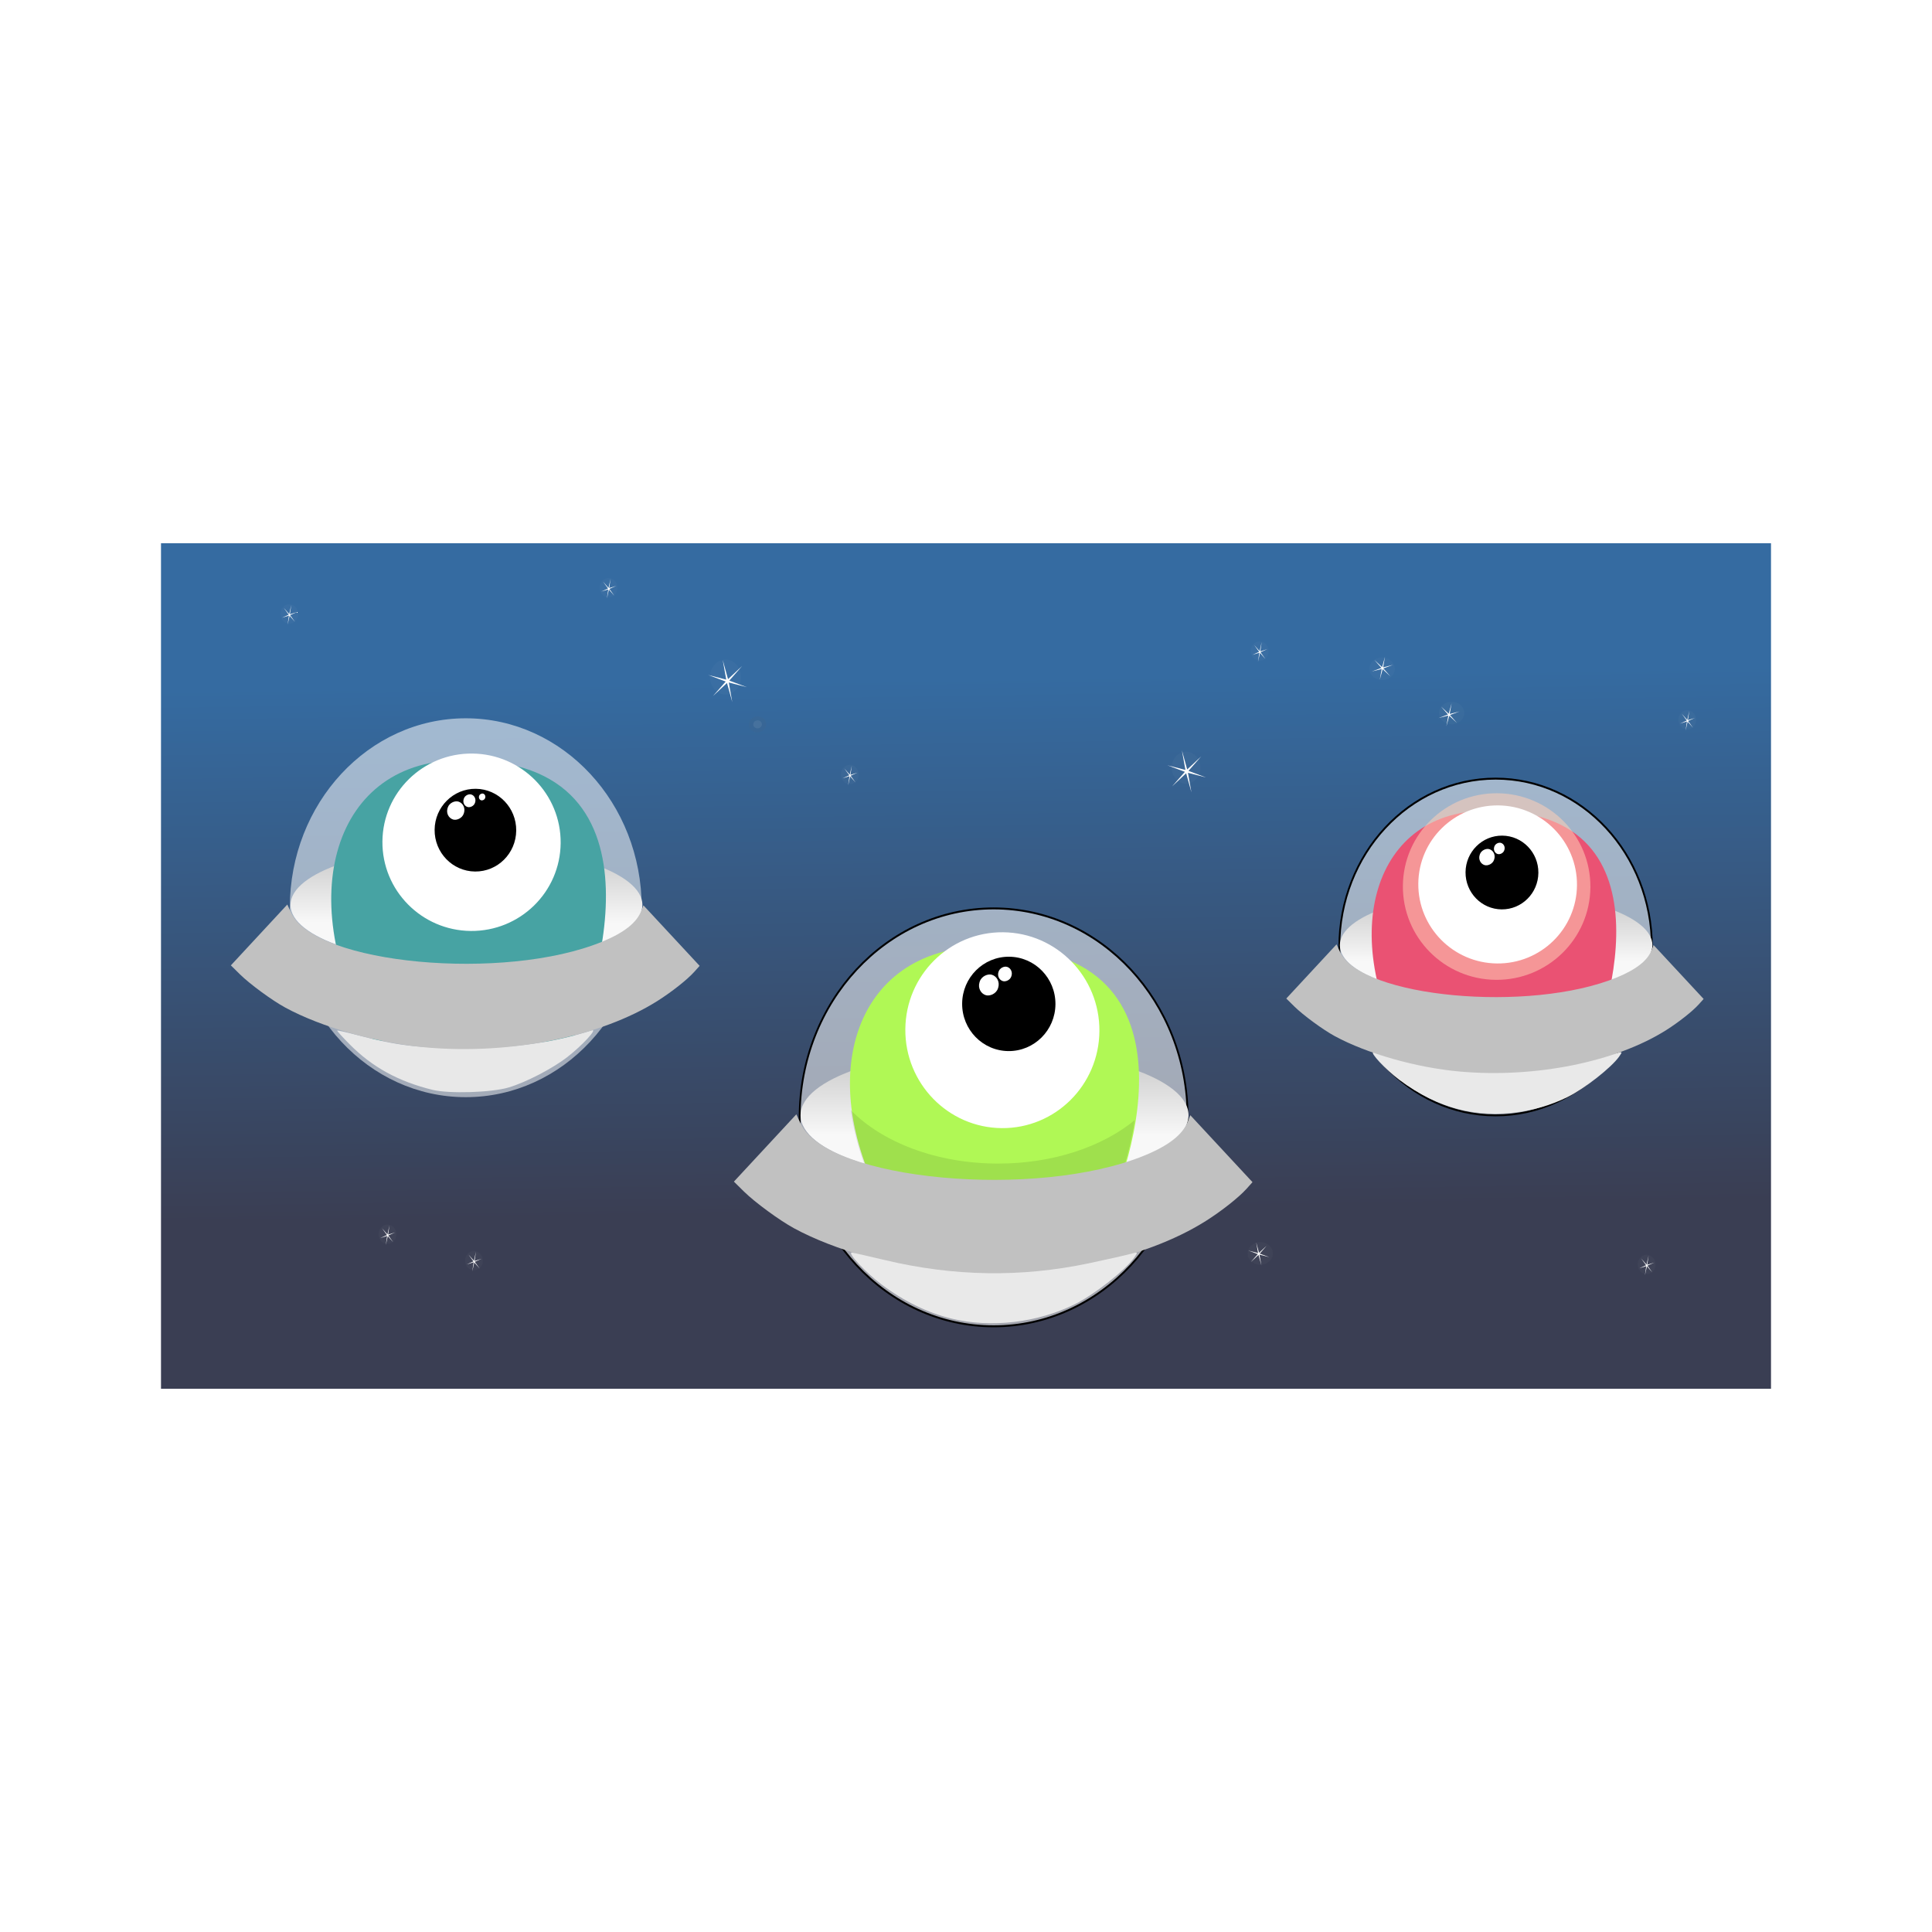 <svg:svg xmlns:dc="http://purl.org/dc/elements/1.1/" xmlns:ns1="http://sodipodi.sourceforge.net/DTD/sodipodi-0.dtd" xmlns:ns2="http://www.inkscape.org/namespaces/inkscape" xmlns:ns4="http://creativecommons.org/ns#" xmlns:rdf="http://www.w3.org/1999/02/22-rdf-syntax-ns#" xmlns:svg="http://www.w3.org/2000/svg" height="720.0" id="svg2" version="1.1" viewBox="-60.0 -202.44 720.0 720.0" width="720.0" ns1:docname="_svgclean2.svg" ns2:export-filename="/home/katie/Desktop/lookin.png" ns2:export-xdpi="89.850258" ns2:export-ydpi="89.850258" ns2:version="0.48.3.1 r9886">
  <ns1:namedview bordercolor="#666666" borderopacity="1.0" fit-margin-bottom="0" fit-margin-left="0" fit-margin-right="0" fit-margin-top="0" id="base" pagecolor="#ffffff" showborder="true" showgrid="false" ns2:current-layer="layer1" ns2:cx="160.34994" ns2:cy="-601.36536" ns2:document-units="px" ns2:pageopacity="0.0" ns2:pageshadow="2" ns2:showpageshadow="true" ns2:window-height="452" ns2:window-maximized="0" ns2:window-width="512" ns2:window-x="0" ns2:window-y="0" ns2:zoom="1" />
  <svg:defs id="defs4">
    <svg:filter color-interpolation-filters="sRGB" height="1.702" id="filter4092-4-8-4-4-9" width="1.659" x="-.33" y="-.351" ns2:collect="always">
      <svg:feGaussianBlur id="feGaussianBlur4094-4-0-3-3-7" stdDeviation="12.517" ns2:collect="always" />
    </svg:filter>
    <svg:filter color-interpolation-filters="sRGB" height="1.702" id="filter4092-4-8-4-3-8" width="1.659" x="-.33" y="-.351" ns2:collect="always">
      <svg:feGaussianBlur id="feGaussianBlur4094-4-0-3-1-4" stdDeviation="12.517" ns2:collect="always" />
    </svg:filter>
    <svg:filter color-interpolation-filters="sRGB" height="1.702" id="filter4092-4-8-4-0" width="1.659" x="-.33" y="-.351" ns2:collect="always">
      <svg:feGaussianBlur id="feGaussianBlur4094-4-0-3-0" stdDeviation="12.517" ns2:collect="always" />
    </svg:filter>
    <svg:filter color-interpolation-filters="sRGB" height="1.702" id="filter4092-4-8-6-0" width="1.659" x="-.33" y="-.351" ns2:collect="always">
      <svg:feGaussianBlur id="feGaussianBlur4094-4-0-13-1" stdDeviation="12.517" ns2:collect="always" />
    </svg:filter>
    <svg:filter color-interpolation-filters="sRGB" height="1.702" id="filter4092-4-8-1-7" width="1.659" x="-.33" y="-.351" ns2:collect="always">
      <svg:feGaussianBlur id="feGaussianBlur4094-4-0-1-6" stdDeviation="12.517" ns2:collect="always" />
    </svg:filter>
    <svg:filter color-interpolation-filters="sRGB" height="1.702" id="filter4092-4-8-2" width="1.659" x="-.33" y="-.351" ns2:collect="always">
      <svg:feGaussianBlur id="feGaussianBlur4094-4-0-19" stdDeviation="12.517" ns2:collect="always" />
    </svg:filter>
    <svg:filter color-interpolation-filters="sRGB" height="1.702" id="filter4092-4-1" width="1.659" x="-.33" y="-.351" ns2:collect="always">
      <svg:feGaussianBlur id="feGaussianBlur4094-4-6" stdDeviation="12.517" ns2:collect="always" />
    </svg:filter>
    <svg:filter color-interpolation-filters="sRGB" height="1.702" id="filter4092-6" width="1.659" x="-.33" y="-.351" ns2:collect="always">
      <svg:feGaussianBlur id="feGaussianBlur4094-7" stdDeviation="12.517" ns2:collect="always" />
    </svg:filter>
    <svg:filter color-interpolation-filters="sRGB" height="1.702" id="filter4092-4-8-4-3-8-9" width="1.659" x="-.33" y="-.351" ns2:collect="always">
      <svg:feGaussianBlur id="feGaussianBlur4094-4-0-3-1-4-5" stdDeviation="12.517" ns2:collect="always" />
    </svg:filter>
    <svg:filter color-interpolation-filters="sRGB" height="1.702" id="filter4092-4-8-4-3-8-5" width="1.659" x="-.33" y="-.351" ns2:collect="always">
      <svg:feGaussianBlur id="feGaussianBlur4094-4-0-3-1-4-8" stdDeviation="12.517" ns2:collect="always" />
    </svg:filter>
    <svg:filter color-interpolation-filters="sRGB" height="1.702" id="filter4092-4-8-4-3-8-93" width="1.659" x="-.33" y="-.351" ns2:collect="always">
      <svg:feGaussianBlur id="feGaussianBlur4094-4-0-3-1-4-3" stdDeviation="12.517" ns2:collect="always" />
    </svg:filter>
    <svg:filter color-interpolation-filters="sRGB" height="1.702" id="filter4092-4-8-4-3-8-1" width="1.659" x="-.33" y="-.351" ns2:collect="always">
      <svg:feGaussianBlur id="feGaussianBlur4094-4-0-3-1-4-86" stdDeviation="12.517" ns2:collect="always" />
    </svg:filter>
    <svg:filter color-interpolation-filters="sRGB" height="1.702" id="filter4092-4-8-4-3-8-8" width="1.659" x="-.33" y="-.351" ns2:collect="always">
      <svg:feGaussianBlur id="feGaussianBlur4094-4-0-3-1-4-55" stdDeviation="12.517" ns2:collect="always" />
    </svg:filter>
    <svg:linearGradient gradientTransform="matrix(.426 0 0 .702 -811.32 1777)" gradientUnits="userSpaceOnUse" id="linearGradient15060" x1="334.01" x2="800.5" y1="-418.38" y2="-406.74" ns2:collect="always">
      <svg:stop id="stop13404" offset="0" style="stop-color:#3a3e53" />
      <svg:stop id="stop13406" offset="1" style="stop-color:#356ba1" />
    </svg:linearGradient>
    <svg:linearGradient gradientUnits="userSpaceOnUse" id="linearGradient4295" x1="165.69" x2="167.24" y1="192.79" y2="-54.364" ns2:collect="always">
      <svg:stop id="stop6538-5-3-9-6-43" offset="0" style="stop-color:#f8f8f8" />
      <svg:stop id="stop6540-9-2-4-7-5" offset="1" style="stop-color:#c1c1c1" />
    </svg:linearGradient>
  </svg:defs>
  <svg:g id="layer1" transform="translate(1770.4 -419.72)" ns2:groupmode="layer" ns2:label="Layer 1">
    <svg:rect height="600" id="rect1306" rx="0" ry="0" style="fill:url(#linearGradient15060)" transform="matrix(0,-1,-1,0,0,0)" width="315.12" x="-734.84" y="1170.4" />
    <svg:g id="g6682" transform="matrix(.33 0 0 .355 -967.73 384.78)">
      <svg:path d="m138.89 577.25-12.321-41.415-32.686 28.26 29.706-31.378-40.817-14.178 42.027 10.037-8.13-42.437 12.321 41.415 32.686-28.26-29.706 31.378 40.817 14.178-42.027-10.037z" id="path4900-7-7" style="fill-rule:evenodd;fill:#ffffff" transform="matrix(.485 0 0 .486 -1336 79.516)" ns1:arg1="1.3315647" ns1:arg2="1.8551635" ns1:cx="127.77778" ns1:cy="531.6908" ns1:r1="46.890995" ns1:r2="4.3139715" ns1:sides="6" ns1:type="star" ns2:flatsided="false" ns2:randomized="0" ns2:rounded="3.469447e-18" />
      <svg:path d="m782.22-5.724c0 23.626-20.396 42.778-45.556 42.778s-45.556-19.152-45.556-42.778 20.396-42.778 45.556-42.778 45.556 19.152 45.556 42.778z" id="path4054-9" style="opacity:.156;filter:url(#filter4092-6);fill-rule:evenodd;fill:#ffffff" transform="matrix(.357 0 0 .393 -1537.7 336.36)" ns1:cx="736.66669" ns1:cy="-5.7243447" ns1:rx="45.555557" ns1:ry="42.777779" ns1:type="arc" />
    </svg:g>
    <svg:g id="g4244-7" transform="matrix(.33 0 0 .355 -1347.3 355.19)">
      <svg:path d="m761.5 423.11c0 31.894-25.856 57.75-57.75 57.75s-57.75-25.856-57.75-57.75 25.856-57.75 57.75-57.75 57.75 25.856 57.75 57.75z" id="path3793-1-2-5-5-5-6-8-27-0-1-8-9" style="opacity:.078;fill-rule:evenodd;stroke:#5d5d5d;stroke-width:115.99;fill:#ffffff" transform="matrix(.084 -.008 .008 .072 -670.92 347.09)" ns1:cx="703.75" ns1:cy="423.11218" ns1:rx="57.75" ns1:ry="57.75" ns1:type="arc" ns2:export-filename="/home/katie/Desktop/alien.png" ns2:export-xdpi="87.599998" ns2:export-ydpi="87.599998" />
      <svg:path d="m138.89 577.25-12.321-41.415-32.686 28.26 29.706-31.378-40.817-14.178 42.027 10.037-8.13-42.437 12.321 41.415 32.686-28.26-29.706 31.378 40.817 14.178-42.027-10.037z" id="path4900-4" style="fill-rule:evenodd;fill:#ffffff" transform="matrix(.485 0 0 .486 -704.33 68.083)" ns1:arg1="1.3315647" ns1:arg2="1.8551635" ns1:cx="127.77778" ns1:cy="531.6908" ns1:r1="46.890995" ns1:r2="4.3139715" ns1:sides="6" ns1:type="star" ns2:flatsided="false" ns2:randomized="0" ns2:rounded="3.469447e-18" />
      <svg:path d="m782.22-5.724c0 23.626-20.396 42.778-45.556 42.778s-45.556-19.152-45.556-42.778 20.396-42.778 45.556-42.778 45.556 19.152 45.556 42.778z" id="path4054-3-9" style="opacity:.156;filter:url(#filter4092-4-1);fill-rule:evenodd;fill:#ffffff" transform="matrix(.385 0 0 .43 -928.21 324.75)" ns1:cx="736.66669" ns1:cy="-5.7243447" ns1:rx="45.555557" ns1:ry="42.777779" ns1:type="arc" />
    </svg:g>
    <svg:g id="g6660" transform="matrix(.33 0 0 .355 -920.75 355.44)">
      <svg:path d="m138.89 577.25-12.321-41.415-32.686 28.26 29.706-31.378-40.817-14.178 42.027 10.037-8.13-42.437 12.321 41.415 32.686-28.26-29.706 31.378 40.817 14.178-42.027-10.037z" id="path4900-78-09-6" style="fill-rule:evenodd;fill:#ffffff" transform="matrix(-.265 0 0 .265 -1086.3 220.26)" ns1:arg1="1.3315647" ns1:arg2="1.8551635" ns1:cx="127.77778" ns1:cy="531.6908" ns1:r1="46.890995" ns1:r2="4.3139715" ns1:sides="6" ns1:type="star" ns2:flatsided="false" ns2:randomized="0" ns2:rounded="3.469447e-18" />
      <svg:path d="m782.22-5.724c0 23.626-20.396 42.778-45.556 42.778s-45.556-19.152-45.556-42.778 20.396-42.778 45.556-42.778 45.556 19.152 45.556 42.778z" id="path4054-3-5-4" style="opacity:.156;filter:url(#filter4092-4-8-2);fill-rule:evenodd;fill:#ffffff" transform="matrix(.314 0 0 .278 -1348.5 360.95)" ns1:cx="736.66669" ns1:cy="-5.7243447" ns1:rx="45.555557" ns1:ry="42.777779" ns1:type="arc" />
    </svg:g>
    <svg:g id="g6692" transform="matrix(.33 0 0 .355 -952.96 267.09)">
      <svg:path d="m138.89 577.25-12.321-41.415-32.686 28.26 29.706-31.378-40.817-14.178 42.027 10.037-8.13-42.437 12.321 41.415 32.686-28.26-29.706 31.378 40.817 14.178-42.027-10.037z" id="path4900-78-0-7" style="fill-rule:evenodd;fill:#ffffff" transform="matrix(-.265 0 0 .265 -1063.9 420.22)" ns1:arg1="1.3315647" ns1:arg2="1.8551635" ns1:cx="127.77778" ns1:cy="531.6908" ns1:r1="46.890995" ns1:r2="4.3139715" ns1:sides="6" ns1:type="star" ns2:flatsided="false" ns2:randomized="0" ns2:rounded="3.469447e-18" />
      <svg:path d="m782.22-5.724c0 23.626-20.396 42.778-45.556 42.778s-45.556-19.152-45.556-42.778 20.396-42.778 45.556-42.778 45.556 19.152 45.556 42.778z" id="path4054-3-5-7-4" style="opacity:.156;filter:url(#filter4092-4-8-1-7);fill-rule:evenodd;fill:#ffffff" transform="matrix(.314 0 0 .278 -1329.4 563.36)" ns1:cx="736.66669" ns1:cy="-5.7243447" ns1:rx="45.555557" ns1:ry="42.777779" ns1:type="arc" />
    </svg:g>
    <svg:g id="g6664" transform="matrix(.33 0 0 .355 -873.69 459.92)">
      <svg:g id="g4249-0" transform="translate(-940.58 112.23)">
        <svg:g id="g4335-1" transform="matrix(.485 0 0 .486 -8.965 315.39)">
          <svg:path d="m138.89 577.25-12.321-41.415-32.686 28.26 29.706-31.378-40.817-14.178 42.027 10.037-8.13-42.437 12.321 41.415 32.686-28.26-29.706 31.378 40.817 14.178-42.027-10.037z" id="path4900-78-2-4" style="fill-rule:evenodd;fill:#ffffff" transform="matrix(.546 0 0 .546 -1158.5 131.82)" ns1:arg1="1.3315647" ns1:arg2="1.8551635" ns1:cx="127.77778" ns1:cy="531.6908" ns1:r1="46.890995" ns1:r2="4.3139715" ns1:sides="6" ns1:type="star" ns2:flatsided="false" ns2:randomized="0" ns2:rounded="3.469447e-18" />
          <svg:path d="m782.22-5.724c0 23.626-20.396 42.778-45.556 42.778s-45.556-19.152-45.556-42.778 20.396-42.778 45.556-42.778 45.556 19.152 45.556 42.778z" id="path4054-3-5-9-7" style="opacity:.156;filter:url(#filter4092-4-8-6-0);fill-rule:evenodd;fill:#ffffff" transform="matrix(.647 0 0 .573 -1561.9 424.49)" ns1:cx="736.66669" ns1:cy="-5.7243447" ns1:rx="45.555557" ns1:ry="42.777779" ns1:type="arc" />
        </svg:g>
      </svg:g>
    </svg:g>
    <svg:g id="g6670" transform="matrix(.33 0 0 .355 -1129.6 479.22)">
      <svg:g id="g4239-5" transform="translate(-910.58 125.57)">
        <svg:g id="g4339-4" transform="matrix(.342 0 0 .415 -270.94 331.72)">
          <svg:path d="m138.89 577.25-12.321-41.415-32.686 28.26 29.706-31.378-40.817-14.178 42.027 10.037-8.13-42.437 12.321 41.415 32.686-28.26-29.706 31.378 40.817 14.178-42.027-10.037z" id="path4900-78-55" style="fill-rule:evenodd;fill:#ffffff" transform="matrix(-.546 0 0 .546 -1119.4 21.134)" ns1:arg1="1.3315647" ns1:arg2="1.8551635" ns1:cx="127.77778" ns1:cy="531.6908" ns1:r1="46.890995" ns1:r2="4.3139715" ns1:sides="6" ns1:type="star" ns2:flatsided="false" ns2:randomized="0" ns2:rounded="3.469447e-18" />
          <svg:path d="m782.22-5.724c0 23.626-20.396 42.778-45.556 42.778s-45.556-19.152-45.556-42.778 20.396-42.778 45.556-42.778 45.556 19.152 45.556 42.778z" id="path4054-3-5-2-5" style="opacity:.156;filter:url(#filter4092-4-8-4-0);fill-rule:evenodd;fill:#ffffff" transform="matrix(.647 0 0 .573 -1666.3 312.27)" ns1:cx="736.66669" ns1:cy="-5.7243447" ns1:rx="45.555557" ns1:ry="42.777779" ns1:type="arc" />
        </svg:g>
      </svg:g>
    </svg:g>
    <svg:g id="g6676" transform="matrix(.33 0 0 .355 -1041.9 404.47)">
      <svg:g id="g4239-9-6" transform="translate(-751.89 -174.17)">
        <svg:g id="g4339-0-3" transform="matrix(.342 0 0 .415 -270.94 331.72)">
          <svg:path d="m138.89 577.25-12.321-41.415-32.686 28.26 29.706-31.378-40.817-14.178 42.027 10.037-8.13-42.437 12.321 41.415 32.686-28.26-29.706 31.378 40.817 14.178-42.027-10.037z" id="path4900-78-5-1" style="fill-rule:evenodd;fill:#ffffff" transform="matrix(-.546 0 0 .546 -1119.4 21.134)" ns1:arg1="1.3315647" ns1:arg2="1.8551635" ns1:cx="127.77778" ns1:cy="531.6908" ns1:r1="46.890995" ns1:r2="4.3139715" ns1:sides="6" ns1:type="star" ns2:flatsided="false" ns2:randomized="0" ns2:rounded="3.469447e-18" />
          <svg:path d="m782.22-5.724c0 23.626-20.396 42.778-45.556 42.778s-45.556-19.152-45.556-42.778 20.396-42.778 45.556-42.778 45.556 19.152 45.556 42.778z" id="path4054-3-5-2-4-3" style="opacity:.156;filter:url(#filter4092-4-8-4-3-8);fill-rule:evenodd;fill:#ffffff" transform="matrix(.647 0 0 .573 -1666.3 312.27)" ns1:cx="736.66669" ns1:cy="-5.7243447" ns1:rx="45.555557" ns1:ry="42.777779" ns1:type="arc" />
        </svg:g>
      </svg:g>
    </svg:g>
    <svg:g id="g6686" transform="matrix(.33 0 0 .355 -1179.1 300.16)">
      <svg:g id="g4239-2-0" transform="translate(-608.56 -76.396)">
        <svg:g id="g4339-8-3" transform="matrix(.342 0 0 .415 -270.94 331.72)">
          <svg:path d="m138.89 577.25-12.321-41.415-32.686 28.26 29.706-31.378-40.817-14.178 42.027 10.037-8.13-42.437 12.321 41.415 32.686-28.26-29.706 31.378 40.817 14.178-42.027-10.037z" id="path4900-78-7-0" style="fill-rule:evenodd;fill:#ffffff" transform="matrix(-.546 0 0 .546 -1119.4 21.134)" ns1:arg1="1.3315647" ns1:arg2="1.8551635" ns1:cx="127.77778" ns1:cy="531.6908" ns1:r1="46.890995" ns1:r2="4.3139715" ns1:sides="6" ns1:type="star" ns2:flatsided="false" ns2:randomized="0" ns2:rounded="3.469447e-18" />
          <svg:path d="m782.22-5.724c0 23.626-20.396 42.778-45.556 42.778s-45.556-19.152-45.556-42.778 20.396-42.778 45.556-42.778 45.556 19.152 45.556 42.778z" id="path4054-3-5-2-6-8" style="opacity:.156;filter:url(#filter4092-4-8-4-4-9);fill-rule:evenodd;fill:#ffffff" transform="matrix(.647 0 0 .573 -1666.3 312.27)" ns1:cx="736.66669" ns1:cy="-5.7243447" ns1:rx="45.555557" ns1:ry="42.777779" ns1:type="arc" />
        </svg:g>
      </svg:g>
    </svg:g>
    <svg:g id="g6676-0" transform="matrix(.33 0 0 .355 -889.16 358.46)">
      <svg:g id="g4239-9-6-4" transform="translate(-751.89 -174.17)">
        <svg:g id="g4339-0-3-3" transform="matrix(.342 0 0 .415 -270.94 331.72)">
          <svg:path d="m138.89 577.25-12.321-41.415-32.686 28.26 29.706-31.378-40.817-14.178 42.027 10.037-8.13-42.437 12.321 41.415 32.686-28.26-29.706 31.378 40.817 14.178-42.027-10.037z" id="path4900-78-5-1-7" style="fill-rule:evenodd;fill:#ffffff" transform="matrix(-.546 0 0 .546 -1119.4 21.134)" ns1:arg1="1.3315647" ns1:arg2="1.8551635" ns1:cx="127.77778" ns1:cy="531.6908" ns1:r1="46.890995" ns1:r2="4.3139715" ns1:sides="6" ns1:type="star" ns2:flatsided="false" ns2:randomized="0" ns2:rounded="3.469447e-18" />
          <svg:path d="m782.22-5.724c0 23.626-20.396 42.778-45.556 42.778s-45.556-19.152-45.556-42.778 20.396-42.778 45.556-42.778 45.556 19.152 45.556 42.778z" id="path4054-3-5-2-4-3-9" style="opacity:.156;filter:url(#filter4092-4-8-4-3-8-9);fill-rule:evenodd;fill:#ffffff" transform="matrix(.647 0 0 .573 -1666.3 312.27)" ns1:cx="736.66669" ns1:cy="-5.7243447" ns1:rx="45.555557" ns1:ry="42.777779" ns1:type="arc" />
        </svg:g>
      </svg:g>
    </svg:g>
    <svg:g id="g6676-2" transform="matrix(.33 0 0 .355 -729.8 384.08)">
      <svg:g id="g4239-9-6-48" transform="translate(-751.89 -174.17)">
        <svg:g id="g4339-0-3-2" transform="matrix(.342 0 0 .415 -270.94 331.72)">
          <svg:path d="m138.89 577.25-12.321-41.415-32.686 28.26 29.706-31.378-40.817-14.178 42.027 10.037-8.13-42.437 12.321 41.415 32.686-28.26-29.706 31.378 40.817 14.178-42.027-10.037z" id="path4900-78-5-1-6" style="fill-rule:evenodd;fill:#ffffff" transform="matrix(-.546 0 0 .546 -1119.4 21.134)" ns1:arg1="1.3315647" ns1:arg2="1.8551635" ns1:cx="127.77778" ns1:cy="531.6908" ns1:r1="46.890995" ns1:r2="4.3139715" ns1:sides="6" ns1:type="star" ns2:flatsided="false" ns2:randomized="0" ns2:rounded="3.469447e-18" />
          <svg:path d="m782.22-5.724c0 23.626-20.396 42.778-45.556 42.778s-45.556-19.152-45.556-42.778 20.396-42.778 45.556-42.778 45.556 19.152 45.556 42.778z" id="path4054-3-5-2-4-3-6" style="opacity:.156;filter:url(#filter4092-4-8-4-3-8-5);fill-rule:evenodd;fill:#ffffff" transform="matrix(.647 0 0 .573 -1666.3 312.27)" ns1:cx="736.66669" ns1:cy="-5.7243447" ns1:rx="45.555557" ns1:ry="42.777779" ns1:type="arc" />
        </svg:g>
      </svg:g>
    </svg:g>
    <svg:g id="g6676-23" transform="matrix(.33 0 0 .355 -744.96 587.06)">
      <svg:g id="g4239-9-6-2" transform="translate(-751.89 -174.17)">
        <svg:g id="g4339-0-3-0" transform="matrix(.342 0 0 .415 -270.94 331.72)">
          <svg:path d="m138.89 577.25-12.321-41.415-32.686 28.26 29.706-31.378-40.817-14.178 42.027 10.037-8.13-42.437 12.321 41.415 32.686-28.26-29.706 31.378 40.817 14.178-42.027-10.037z" id="path4900-78-5-1-1" style="fill-rule:evenodd;fill:#ffffff" transform="matrix(-.546 0 0 .546 -1119.4 21.134)" ns1:arg1="1.3315647" ns1:arg2="1.8551635" ns1:cx="127.77778" ns1:cy="531.6908" ns1:r1="46.890995" ns1:r2="4.3139715" ns1:sides="6" ns1:type="star" ns2:flatsided="false" ns2:randomized="0" ns2:rounded="3.469447e-18" />
          <svg:path d="m782.22-5.724c0 23.626-20.396 42.778-45.556 42.778s-45.556-19.152-45.556-42.778 20.396-42.778 45.556-42.778 45.556 19.152 45.556 42.778z" id="path4054-3-5-2-4-3-8" style="opacity:.156;filter:url(#filter4092-4-8-4-3-8-93);fill-rule:evenodd;fill:#ffffff" transform="matrix(.647 0 0 .573 -1666.3 312.27)" ns1:cx="736.66669" ns1:cy="-5.7243447" ns1:rx="45.555557" ns1:ry="42.777779" ns1:type="arc" />
        </svg:g>
      </svg:g>
    </svg:g>
    <svg:g id="g6676-4" transform="matrix(.33 0 0 .355 -1250.8 344.63)">
      <svg:g id="g4239-9-6-9" transform="translate(-751.89 -174.17)">
        <svg:g id="g4339-0-3-34" transform="matrix(.342 0 0 .415 -270.94 331.72)">
          <svg:path d="m138.89 577.25-12.321-41.415-32.686 28.26 29.706-31.378-40.817-14.178 42.027 10.037-8.13-42.437 12.321 41.415 32.686-28.26-29.706 31.378 40.817 14.178-42.027-10.037z" id="path4900-78-5-1-3" style="fill-rule:evenodd;fill:#ffffff" transform="matrix(-.546 0 0 .546 -1119.4 21.134)" ns1:arg1="1.3315647" ns1:arg2="1.8551635" ns1:cx="127.77778" ns1:cy="531.6908" ns1:r1="46.890995" ns1:r2="4.3139715" ns1:sides="6" ns1:type="star" ns2:flatsided="false" ns2:randomized="0" ns2:rounded="3.469447e-18" />
          <svg:path d="m782.22-5.724c0 23.626-20.396 42.778-45.556 42.778s-45.556-19.152-45.556-42.778 20.396-42.778 45.556-42.778 45.556 19.152 45.556 42.778z" id="path4054-3-5-2-4-3-62" style="opacity:.156;filter:url(#filter4092-4-8-4-3-8-1);fill-rule:evenodd;fill:#ffffff" transform="matrix(.647 0 0 .573 -1666.3 312.27)" ns1:cx="736.66669" ns1:cy="-5.7243447" ns1:rx="45.555557" ns1:ry="42.777779" ns1:type="arc" />
        </svg:g>
      </svg:g>
    </svg:g>
    <svg:g id="g6676-9" transform="matrix(.33 0 0 .355 -1214.2 575.81)">
      <svg:g id="g4239-9-6-5" transform="translate(-751.89 -174.17)">
        <svg:g id="g4339-0-3-6" transform="matrix(.342 0 0 .415 -270.94 331.72)">
          <svg:path d="m138.89 577.25-12.321-41.415-32.686 28.26 29.706-31.378-40.817-14.178 42.027 10.037-8.13-42.437 12.321 41.415 32.686-28.26-29.706 31.378 40.817 14.178-42.027-10.037z" id="path4900-78-5-1-5" style="fill-rule:evenodd;fill:#ffffff" transform="matrix(-.546 0 0 .546 -1119.4 21.134)" ns1:arg1="1.3315647" ns1:arg2="1.8551635" ns1:cx="127.77778" ns1:cy="531.6908" ns1:r1="46.890995" ns1:r2="4.3139715" ns1:sides="6" ns1:type="star" ns2:flatsided="false" ns2:randomized="0" ns2:rounded="3.469447e-18" />
          <svg:path d="m782.22-5.724c0 23.626-20.396 42.778-45.556 42.778s-45.556-19.152-45.556-42.778 20.396-42.778 45.556-42.778 45.556 19.152 45.556 42.778z" id="path4054-3-5-2-4-3-82" style="opacity:.156;filter:url(#filter4092-4-8-4-3-8-8);fill-rule:evenodd;fill:#ffffff" transform="matrix(.647 0 0 .573 -1666.3 312.27)" ns1:cx="736.66669" ns1:cy="-5.7243447" ns1:rx="45.555557" ns1:ry="42.777779" ns1:type="arc" />
        </svg:g>
      </svg:g>
    </svg:g>
    <svg:g id="g4277" transform="translate(-16)">
      <svg:g id="g13622" transform="matrix(2.556 0 0 2.752 2568 -546.97)">
        <svg:path d="m312.22 139.8c0 95.729-77.604 173.33-173.33 173.33-95.729 0-173.33-77.604-173.33-173.33 0-95.729 77.604-173.33 173.33-173.33 95.729 0 173.33 77.604 173.33 173.33z" id="path5137-9-3-2-6-0-9-5" style="fill-rule:evenodd;fill:#ffffff;fill-opacity:.539" transform="matrix(.148 0 0 .148 -1667.2 379.94)" ns1:cx="138.88889" ns1:cy="139.79623" ns1:rx="173.33333" ns1:ry="173.33333" ns1:type="arc" />
        <svg:path d="m312.22 139.8c0 95.729-77.604 173.33-173.33 173.33-95.729 0-173.33-77.604-173.33-173.33 0-95.729 77.604-173.33 173.33-173.33 95.729 0 173.33 77.604 173.33 173.33z" id="path5137-8-2-9-9-2-5-1-45" style="fill-rule:evenodd;fill:url(#linearGradient4295)" transform="matrix(.148 0 0 .046 -1667.1 393.82)" ns1:cx="138.88889" ns1:cy="139.79623" ns1:rx="173.33333" ns1:ry="173.33333" ns1:type="arc" />
        <svg:path d="m-1660.1 418.66c-11.946-18.984-5.961-38.394 13.152-37.985 31.596-0.269 18.448 33.883 15.658 38.161z" id="path3791-7-9-5-7-7-5-6" style="fill:#47a3a3" ns1:nodetypes="cccc" ns2:connector-curvature="0" ns2:export-filename="/home/katie/Desktop/alien.png" ns2:export-xdpi="87.599998" ns2:export-ydpi="87.599998" />
        <svg:path d="m761.5 423.11c0 31.894-25.856 57.75-57.75 57.75s-57.75-25.856-57.75-57.75 25.856-57.75 57.75-57.75 57.75 25.856 57.75 57.75z" id="path3793-7-2-7-5-7-7-2" style="fill-rule:evenodd;fill:#ffffff" transform="matrix(.225 .002 -.002 .208 -1803.3 302.35)" ns1:cx="703.75" ns1:cy="423.11218" ns1:rx="57.75" ns1:ry="57.75" ns1:type="arc" ns2:export-filename="/home/katie/Desktop/alien.png" ns2:export-xdpi="87.599998" ns2:export-ydpi="87.599998" />
        <svg:path d="m761.5 423.11c0 31.894-25.856 57.75-57.75 57.75s-57.75-25.856-57.75-57.75 25.856-57.75 57.75-57.75 57.75 25.856 57.75 57.75z" id="path3793-1-2-7-0-7-6-3-9-8-3-1-2" style="fill-rule:evenodd;fill:#000000" transform="matrix(.103 .001 -.001 .097 -1717.3 348.38)" ns1:cx="703.75" ns1:cy="423.11218" ns1:rx="57.75" ns1:ry="57.75" ns1:type="arc" ns2:export-filename="/home/katie/Desktop/alien.png" ns2:export-xdpi="87.599998" ns2:export-ydpi="87.599998" />
        <svg:rect height="2.471" id="rect3872-0-4-2-2-3-5-3-2-8-6-0" rx="1.227" ry="1.235" style="fill-rule:evenodd;fill:#ffffff" transform="matrix(-.313 .95 -.96 -.282 0 0)" width="2.549" x="835.24" y="1442.8" ns2:export-filename="/home/katie/Desktop/alien.png" ns2:export-xdpi="87.599998" ns2:export-ydpi="87.599998" />
        <svg:rect height="1.724" id="rect3872-2-6-9-9-5-1-3-1-0-3-3-6" rx=".856" ry=".862" style="fill-rule:evenodd;fill:#ffffff" transform="matrix(-.313 .95 -.96 -.282 0 0)" width="1.778" x="833.79" y="1441.7" ns2:export-filename="/home/katie/Desktop/alien.png" ns2:export-xdpi="87.599998" ns2:export-ydpi="87.599998" />
        <svg:rect height=".919" id="rect3872-2-6-9-9-5-1-9-8-0-3-4-8-1" rx=".457" ry=".46" style="fill-rule:evenodd;fill:#ffffff" transform="matrix(-.313 .95 -.96 -.282 0 0)" width=".948" x="833.19" y="1440.5" ns2:export-filename="/home/katie/Desktop/alien.png" ns2:export-xdpi="87.599998" ns2:export-ydpi="87.599998" />
        <svg:path d="m-1651.5 425.29c-4.955-1.127-8.764-3.067-12.035-6.127-1.069-1-1.905-1.855-1.86-1.901 0.046-0.046 1.417 0.242 3.046 0.64 5.681 1.387 8.766 1.73 15.56 1.73 7.265 0 12.793-0.714 18.525-2.393 0.889-0.26-1.402 2.05-3.603 3.632-2.162 1.555-6.065 3.429-8.549 4.106-2.522 0.687-8.676 0.861-11.084 0.313z" id="path7172-5-7-8" style="fill-rule:evenodd;fill:#e8e8e8" ns2:connector-curvature="0" />
        <svg:path d="m-1652.4 419.55c-7.086-0.577-15.248-2.719-20.555-5.396-1.93-0.974-5.173-3.183-6.623-4.512l-1.315-1.206 4.115-4.12 4.115-4.12 0.562 1.129c3.473 6.968 31.108 9.345 45.353 3.901 3.172-1.212 5.01-2.554 5.683-4.149l0.326-0.771 4.097 4.097 4.097 4.097-0.784 0.813c-1.005 1.043-3.276 2.711-5.343 3.926-8.253 4.848-21.421 7.312-33.728 6.311z" id="path6534-7-1-8-5-4" style="fill:#c1c1c1" ns2:connector-curvature="0" />
        <svg:path d="m-1636.8 407.7 1.912 11.258" id="path12711-5" style="fill:none" ns1:nodetypes="cc" ns2:connector-curvature="0" />
        <svg:path d="m-1625.3 405.16 5.948 7.859" id="path12713-46" style="fill:none" ns1:nodetypes="cc" ns2:connector-curvature="0" />
        <svg:path d="m-1652.5 408.34-1.062 11.258" id="path12715-1" style="fill:none" ns2:connector-curvature="0" />
        <svg:path d="m-1665.4 406.43-5.098 8.496" id="path12717-9" style="fill:none" ns1:nodetypes="cc" ns2:connector-curvature="0" />
        <svg:path d="m-1672 401.97-6.585 7.647" id="path12719-1" style="fill:none" ns1:nodetypes="cc" ns2:connector-curvature="0" />
      </svg:g>
    </svg:g>
    <svg:g id="g4265" transform="matrix(1.149 0 0 1.149 231.32 -82.52)">
      <svg:path d="m312.22 139.8c0 95.729-77.604 173.33-173.33 173.33-95.729 0-173.33-77.604-173.33-173.33 0-95.729 77.604-173.33 173.33-173.33 95.729 0 173.33 77.604 173.33 173.33z" id="path5137-9-3-2-6-0-9-0" style="fill-rule:evenodd;fill-opacity:.539;stroke:#000000;stroke-width:1.605;fill:#ffffff" transform="matrix(.363 0 0 .391 -1522.5 568.67)" ns1:cx="138.88889" ns1:cy="139.79623" ns1:rx="173.33333" ns1:ry="173.33333" ns1:type="arc" />
      <svg:path d="m312.22 139.8c0 95.729-77.604 173.33-173.33 173.33-95.729 0-173.33-77.604-173.33-173.33 0-95.729 77.604-173.33 173.33-173.33 95.729 0 173.33 77.604 173.33 173.33z" id="path5137-8-2-9-9-2-5-1-4" style="fill:url(#linearGradient4295);fill-rule:evenodd" transform="matrix(.363 0 0 .123 -1522.2 605.44)" ns1:cx="138.88889" ns1:cy="139.79623" ns1:rx="173.33333" ns1:ry="173.33333" ns1:type="arc" />
      <svg:path d="m-1475.3 567.98c-42.843 0.229-56.338 44.604-29.7 88.508 0.064 2.554 5.285 4.615 11.715 4.615 4.839 0 8.988-1.17 10.774-2.837 0.566 2.366 5.568 4.218 11.658 4.218 5.912 0 10.803-1.744 11.602-4.01 1.709 1.734 5.946 2.96 10.906 2.96 5.337 0 9.841-1.423 11.254-3.367h0.01c0.026-0.04 0.058-0.09 0.085-0.132 0.01-0.006 0.01-0.013 0.01-0.019 6.778-10.621 37.392-90.128-36.244-89.918-0.699-0.019-1.384-0.022-2.068-0.019z" id="path3791-7-9-6-8-3-4" style="fill:#b0f855" ns2:connector-curvature="0" />
      <svg:path d="m761.5 423.11c0 31.894-25.856 57.75-57.75 57.75s-57.75-25.856-57.75-57.75 25.856-57.75 57.75-57.75 57.75 25.856 57.75 57.75z" id="path3793-7-2-7-5-0-5-2" style="fill-rule:evenodd;fill:#ffffff" transform="matrix(0.545 .005 -.004 .55 -1851.1 358.83)" ns1:cx="703.75" ns1:cy="423.11218" ns1:rx="57.75" ns1:ry="57.75" ns1:type="arc" ns2:export-filename="/home/katie/Desktop/alien.png" ns2:export-xdpi="87.599998" ns2:export-ydpi="87.599998" />
      <svg:path d="m761.5 423.11c0 31.894-25.856 57.75-57.75 57.75s-57.75-25.856-57.75-57.75 25.856-57.75 57.75-57.75 57.75 25.856 57.75 57.75z" id="path3793-1-2-7-0-7-6-3-4" style="fill-rule:evenodd;fill:#000000" transform="matrix(.262 .002 -.002 .265 -1650.7 473)" ns1:cx="703.75" ns1:cy="423.11218" ns1:rx="57.75" ns1:ry="57.75" ns1:type="arc" ns2:export-filename="/home/katie/Desktop/alien.png" ns2:export-xdpi="87.599998" ns2:export-ydpi="87.599998" />
      <svg:rect height="6.305" id="rect3872-0-4-2-2-3-5-0" rx="3.328" ry="3.152" style="fill-rule:evenodd;fill:#ffffff" transform="matrix(-.293 .956 -.953 -.301 0 0)" width="6.911" x="993.96" y="1236.5" ns2:export-filename="/home/katie/Desktop/alien.png" ns2:export-xdpi="87.599998" ns2:export-ydpi="87.599998" />
      <svg:rect height="4.399" id="rect3872-2-6-9-9-5-1-3-3" rx="2.321" ry="2.199" style="fill-rule:evenodd;fill:#ffffff" transform="matrix(-.293 .956 -.953 -.301 0 0)" width="4.822" x="990.03" y="1233.5" ns2:export-filename="/home/katie/Desktop/alien.png" ns2:export-xdpi="87.599998" ns2:export-ydpi="87.599998" />
      <svg:path d="m-1518.4 621c1.472 11.233 5.759 23.36 13.097 35.455 0.064 2.554 5.278 4.609 11.708 4.609 4.839 0 8.992-1.163 10.778-2.83 0.566 2.366 5.572 4.214 11.662 4.214 5.912 0 10.794-1.738 11.593-4.004 1.709 1.734 5.944 2.954 10.904 2.954 5.337 0 9.847-1.417 11.26-3.361h0.012c0.026-0.04 0.053-0.094 0.08-0.136 0.01-0.006 0.01-0.019 0.011-0.025 2.568-4.024 8.554-17.934 10.996-33.651-10.482 8.611-26.434 14.1-44.295 14.1-19.997 0-37.592-6.89-47.808-17.326z" id="path3791-7-9-6-0-7-8-7-7" style="opacity:.099;fill:#000000" ns2:connector-curvature="0" />
      <svg:path d="m-1486.2 673.62c-17.439-1.528-37.525-7.204-50.586-14.296-4.751-2.58-12.731-8.433-16.3-11.955l-3.237-3.194 10.127-10.915 10.127-10.915 1.384 2.99c8.546 18.463 76.555 24.76 111.61 10.335 7.806-3.212 12.328-6.767 13.986-10.993l0.802-2.043 10.083 10.856 10.083 10.856-1.929 2.155c-2.474 2.764-8.062 7.184-13.15 10.402-20.31 12.845-52.716 19.373-83.002 16.72z" id="path6534-7-1-8-5-8" style="fill:#c1c1c1" ns2:connector-curvature="0" />
      <svg:path d="m287.68 455.84c-7.766-1.882-15.472-5.641-22.702-11.076-5.126-3.853-11.2-10.358-9.671-10.358 0.268 0 5.137 1.107 10.818 2.459 22.304 5.311 44.128 5.65 66.08 1.027 6.187-1.303 12.338-2.693 13.669-3.089 2.263-0.673 2.328-0.59 1 1.286-2.893 4.087-12.867 11.915-19.177 15.051-12.153 6.039-27.198 7.806-40.018 4.7z" id="path4227" style="fill-rule:evenodd;fill:#e9e9e9" transform="translate(-1773.4 232.77)" ns2:connector-curvature="0" />
    </svg:g>
    <svg:g id="g4247" transform="translate(14)">
      <svg:path d="m312.22 139.8c0 95.729-77.604 173.33-173.33 173.33-95.729 0-173.33-77.604-173.33-173.33 0-95.729 77.604-173.33 173.33-173.33 95.729 0 173.33 77.604 173.33 173.33z" id="path5137-9-3-2-6-0-9" style="fill-rule:evenodd;fill-opacity:.539;stroke:#000000;stroke-width:1.994;fill:#ffffff" transform="matrix(.336 0 0 .362 -1333.7 519.59)" ns1:cx="138.88889" ns1:cy="139.79623" ns1:rx="173.33333" ns1:ry="173.33333" ns1:type="arc" />
      <svg:path d="m312.22 139.8c0 95.729-77.604 173.33-173.33 173.33-95.729 0-173.33-77.604-173.33-173.33 0-95.729 77.604-173.33 173.33-173.33 95.729 0 173.33 77.604 173.33 173.33z" id="path5137-8-2-9-9-2-5-1" style="fill:url(#linearGradient4295);fill-rule:evenodd" transform="matrix(.336 0 0 .114 -1333.5 553.59)" ns1:cx="138.88889" ns1:cy="139.79623" ns1:rx="173.33333" ns1:ry="173.33333" ns1:type="arc" />
      <svg:path d="m-1319.2 612.53c-27.183-46.507-13.564-94.06 29.928-93.057 71.897-0.658 41.979 83.008 35.63 93.489z" id="path3791-7-9-5-7-7-5" style="fill:#ea5273" ns1:nodetypes="cccc" ns2:connector-curvature="0" ns2:export-filename="/home/katie/Desktop/alien.png" ns2:export-xdpi="87.599998" ns2:export-ydpi="87.599998" />
      <svg:path d="m761.5 423.11c0 31.894-25.856 57.75-57.75 57.75s-57.75-25.856-57.75-57.75 25.856-57.75 57.75-57.75 57.75 25.856 57.75 57.75z" id="path3793-8-6-0-9-8-2-3" style="opacity:.543;fill-rule:evenodd;fill:#ffd1b7" transform="matrix(.605 .005 -.005 .602 -1710.3 289.44)" ns1:cx="703.75" ns1:cy="423.11218" ns1:rx="57.75" ns1:ry="57.75" ns1:type="arc" ns2:export-filename="/home/katie/Desktop/alien.png" ns2:export-xdpi="87.599998" ns2:export-ydpi="87.599998" />
      <svg:path d="m761.5 423.11c0 31.894-25.856 57.75-57.75 57.75s-57.75-25.856-57.75-57.75 25.856-57.75 57.75-57.75 57.75 25.856 57.75 57.75z" id="path3793-7-2-7-5-7-7" style="fill-rule:evenodd;fill:#ffffff" transform="matrix(.512 .005 -.004 .51 -1644.9 327.58)" ns1:cx="703.75" ns1:cy="423.11218" ns1:rx="57.75" ns1:ry="57.75" ns1:type="arc" ns2:export-filename="/home/katie/Desktop/alien.png" ns2:export-xdpi="87.599998" ns2:export-ydpi="87.599998" />
      <svg:path d="m761.5 423.11c0 31.894-25.856 57.75-57.75 57.75s-57.75-25.856-57.75-57.75 25.856-57.75 57.75-57.75 57.75 25.856 57.75 57.75z" id="path3793-1-2-7-0-7-6-3-9-8-3-1" style="fill-rule:evenodd;fill:#000000" transform="matrix(.235 .002 -.002 .238 -1449.2 440.33)" ns1:cx="703.75" ns1:cy="423.11218" ns1:rx="57.75" ns1:ry="57.75" ns1:type="arc" ns2:export-filename="/home/katie/Desktop/alien.png" ns2:export-xdpi="87.599998" ns2:export-ydpi="87.599998" />
      <svg:rect height="5.658" id="rect3872-0-4-2-2-3-5-3-2-8-6" rx="2.986" ry="2.829" style="fill-rule:evenodd;fill:#ffffff" transform="matrix(-.293 .956 -.953 -.301 0 0)" width="6.202" x="897.41" y="1074.2" ns2:export-filename="/home/katie/Desktop/alien.png" ns2:export-xdpi="87.599998" ns2:export-ydpi="87.599998" />
      <svg:rect height="3.947" id="rect3872-2-6-9-9-5-1-3-1-0-3-3" rx="2.083" ry="1.974" style="fill-rule:evenodd;fill:#ffffff" transform="matrix(-.293 .956 -.953 -.301 0 0)" width="4.327" x="893.88" y="1071.6" ns2:export-filename="/home/katie/Desktop/alien.png" ns2:export-xdpi="87.599998" ns2:export-ydpi="87.599998" />
      <svg:g id="g12721" transform="matrix(.483 0 0 .52 -1043 254.65)">
        <svg:path d="m1331 741 9 53" id="path12711" style="fill:none" transform="translate(-1789.4 -101.16)" ns1:nodetypes="cc" ns2:connector-curvature="0" />
        <svg:path d="m1385 729 28 37" id="path12713" style="fill:none" transform="translate(-1789.4 -101.16)" ns1:nodetypes="cc" ns2:connector-curvature="0" />
        <svg:path d="m1257 744-5 53" id="path12715" style="fill:none" transform="translate(-1789.4 -101.16)" ns2:connector-curvature="0" />
        <svg:path d="m1196 735-24 40" id="path12717" style="fill:none" transform="translate(-1789.4 -101.16)" ns1:nodetypes="cc" ns2:connector-curvature="0" />
        <svg:path d="m1165 714-31 36" id="path12719" style="fill:none" transform="translate(-1789.4 -101.16)" ns1:nodetypes="cc" ns2:connector-curvature="0" />
      </svg:g>
      <svg:path d="m-1300.2 630.81c-7.766-1.882-15.472-5.641-22.702-11.076-5.126-3.853-11.2-10.358-9.671-10.358 0.269 0 5.137 1.107 10.818 2.459 22.304 5.311 44.128 5.65 66.08 1.027 6.187-1.303 12.338-2.693 13.669-3.089 2.263-0.673 2.328-0.59 1 1.286-2.893 4.087-12.867 11.915-19.177 15.051-12.153 6.039-27.198 7.806-40.018 4.7z" id="path4227-6" style="fill-rule:evenodd;fill:#e9e9e9" ns2:connector-curvature="0" />
      <svg:path d="m-1300.2 616.63c-16.125-1.412-34.698-6.661-46.774-13.219-4.393-2.385-11.771-7.797-15.072-11.054l-2.993-2.954 9.364-10.093 9.364-10.093 1.28 2.765c7.902 17.072 70.787 22.895 103.2 9.556 7.218-2.97 11.4-6.257 12.933-10.165l0.741-1.889 9.323 10.038 9.323 10.038-1.784 1.993c-2.288 2.555-7.455 6.643-12.159 9.618-18.78 11.877-48.743 17.913-76.748 15.46z" id="path6534-7-1-8-5" style="fill:#c1c1c1" ns2:connector-curvature="0" />
    </svg:g>
  </svg:g>
</svg:svg>